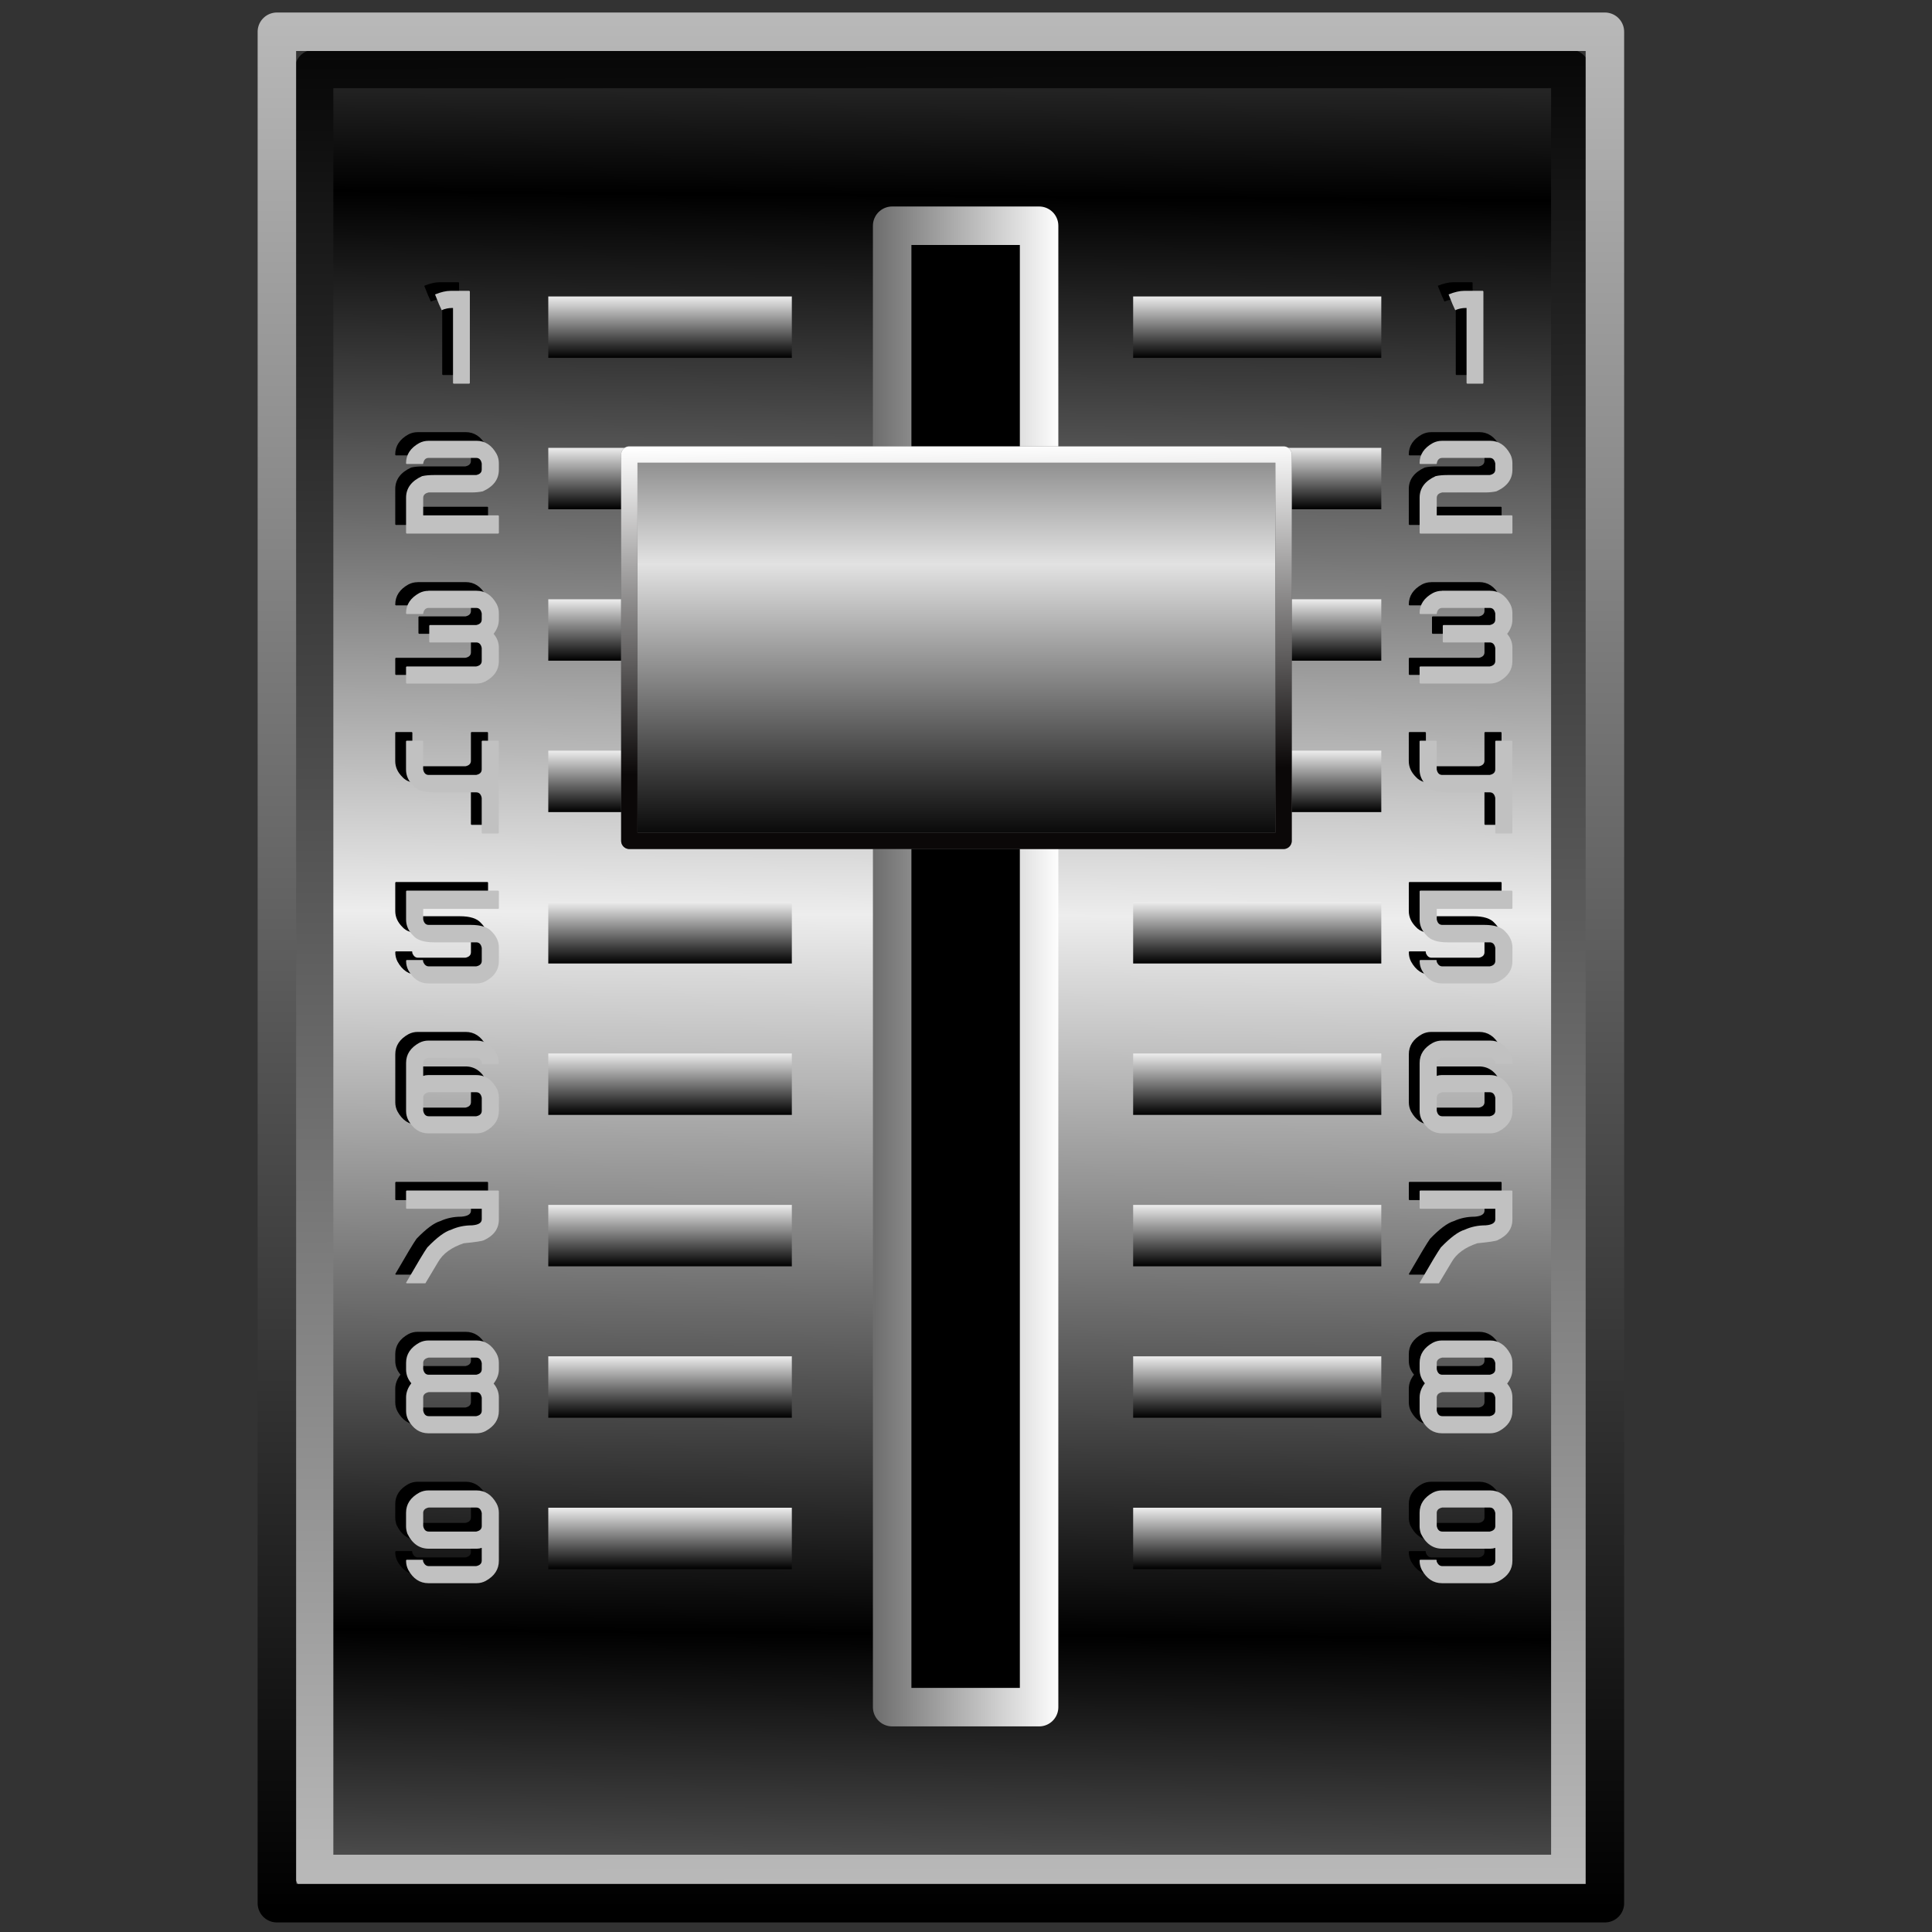 <?xml version="1.0" encoding="UTF-8" standalone="no"?>
<!-- Created with Inkscape (http://www.inkscape.org/) -->

<svg
   xmlns:dc="http://purl.org/dc/elements/1.1/"
   xmlns:cc="http://creativecommons.org/ns#"
   xmlns:rdf="http://www.w3.org/1999/02/22-rdf-syntax-ns#"
   xmlns:svg="http://www.w3.org/2000/svg"
   xmlns="http://www.w3.org/2000/svg"
   xmlns:xlink="http://www.w3.org/1999/xlink"
   xmlns:sodipodi="http://sodipodi.sourceforge.net/DTD/sodipodi-0.dtd"
   xmlns:inkscape="http://www.inkscape.org/namespaces/inkscape"
   width="255"
   height="255"
   viewBox="0 0 67.469 67.469"
   version="1.1"
   id="svg8"
   inkscape:version="0.92.5 (2060ec1f9f, 2020-04-08)"
   sodipodi:docname="aumix.svg">
  <rect x="0" y="0" width="67.469" height="67.469" fill="#333333" stroke="none"/>
  <defs
     id="defs2">
    <linearGradient
       inkscape:collect="always"
       id="linearGradient907">
      <stop
         style="stop-color:#0b0808;stop-opacity:1"
         offset="0"
         id="stop903" />
      <stop
         style="stop-color:#ffffff;stop-opacity:1"
         offset="1"
         id="stop905" />
    </linearGradient>
    <linearGradient
       id="linearGradient2893"
       inkscape:collect="always">
      <stop
         id="stop2895"
         offset="0"
         style="stop-color:#b9b9b9;stop-opacity:1" />
      <stop
         id="stop2897"
         offset="1"
         style="stop-color:#000000;stop-opacity:1" />
    </linearGradient>
    <linearGradient
       id="linearGradient2788">
      <stop
         id="stop2790"
         offset="0"
         style="stop-color:#000000;stop-opacity:1;" />
      <stop
         id="stop2792"
         offset="1"
         style="stop-color:#ededed;stop-opacity:1;" />
    </linearGradient>
    <linearGradient
       id="linearGradient2770">
      <stop
         id="stop2772"
         offset="0"
         style="stop-color:#6e6e6e;stop-opacity:1;" />
      <stop
         id="stop2774"
         offset="1"
         style="stop-color:white;stop-opacity:1" />
    </linearGradient>
    <linearGradient
       id="linearGradient2760">
      <stop
         id="stop2762"
         offset="0"
         style="stop-color:#000000;stop-opacity:1;" />
      <stop
         id="stop2764"
         offset="1"
         style="stop-color:#e2e2e2;stop-opacity:1;" />
    </linearGradient>
    <linearGradient
       gradientTransform="matrix(0.57,0,0,0.571,-8.079,228.917)"
       spreadMethod="reflect"
       gradientUnits="userSpaceOnUse"
       y2="35.582"
       x2="74.507"
       y1="52.768"
       x1="74.507"
       id="linearGradient2766"
       xlink:href="#linearGradient2760"
       inkscape:collect="always" />
    <linearGradient
       gradientTransform="matrix(0.448,0,0,0.449,-55.33,234.737)"
       gradientUnits="userSpaceOnUse"
       y2="63.642"
       x2="206.157"
       y1="63.642"
       x1="191.694"
       id="linearGradient2776"
       xlink:href="#linearGradient2770"
       inkscape:collect="always" />
    <linearGradient
       gradientTransform="translate(-1.433)"
       gradientUnits="userSpaceOnUse"
       y2="11.463"
       x2="173.373"
       y1="16.239"
       x1="173.373"
       id="linearGradient2794"
       xlink:href="#linearGradient2788"
       inkscape:collect="always" />
    <linearGradient
       gradientTransform="translate(-1.433,11.776)"
       y2="11.463"
       x2="173.373"
       y1="16.239"
       x1="173.373"
       gradientUnits="userSpaceOnUse"
       id="linearGradient2798"
       xlink:href="#linearGradient2788"
       inkscape:collect="always" />
    <linearGradient
       y2="11.463"
       x2="173.373"
       y1="16.239"
       x1="173.373"
       gradientTransform="translate(-1.433,23.552)"
       gradientUnits="userSpaceOnUse"
       id="linearGradient2802"
       xlink:href="#linearGradient2788"
       inkscape:collect="always" />
    <linearGradient
       y2="11.463"
       x2="173.373"
       y1="16.239"
       x1="173.373"
       gradientTransform="translate(-1.433,35.328)"
       gradientUnits="userSpaceOnUse"
       id="linearGradient2806"
       xlink:href="#linearGradient2788"
       inkscape:collect="always" />
    <linearGradient
       y2="11.463"
       x2="173.373"
       y1="16.239"
       x1="173.373"
       gradientTransform="translate(-1.433,47.104)"
       gradientUnits="userSpaceOnUse"
       id="linearGradient2810"
       xlink:href="#linearGradient2788"
       inkscape:collect="always" />
    <linearGradient
       y2="11.463"
       x2="173.373"
       y1="16.239"
       x1="173.373"
       gradientTransform="translate(-1.433,58.881)"
       gradientUnits="userSpaceOnUse"
       id="linearGradient2814"
       xlink:href="#linearGradient2788"
       inkscape:collect="always" />
    <linearGradient
       y2="11.463"
       x2="173.373"
       y1="16.239"
       x1="173.373"
       gradientTransform="translate(-1.433,70.657)"
       gradientUnits="userSpaceOnUse"
       id="linearGradient2818"
       xlink:href="#linearGradient2788"
       inkscape:collect="always" />
    <linearGradient
       y2="11.463"
       x2="173.373"
       y1="16.239"
       x1="173.373"
       gradientTransform="translate(-1.433,82.433)"
       gradientUnits="userSpaceOnUse"
       id="linearGradient2822"
       xlink:href="#linearGradient2788"
       inkscape:collect="always" />
    <linearGradient
       y2="11.463"
       x2="173.373"
       y1="16.239"
       x1="173.373"
       gradientTransform="translate(-1.433,94.209)"
       gradientUnits="userSpaceOnUse"
       id="linearGradient2826"
       xlink:href="#linearGradient2788"
       inkscape:collect="always" />
    <linearGradient
       gradientTransform="matrix(0.448,0,0,0.449,-54.907,235.161)"
       gradientUnits="userSpaceOnUse"
       y2="58.552"
       x2="186.017"
       y1="114.484"
       x1="185.583"
       id="linearGradient2885"
       xlink:href="#linearGradient2788"
       inkscape:collect="always"
       spreadMethod="reflect" />
    <linearGradient
       gradientTransform="matrix(0.448,0,0,0.449,-54.907,235.161)"
       gradientUnits="userSpaceOnUse"
       y2="-14.113"
       x2="205.134"
       y1="134.021"
       x1="205.405"
       id="linearGradient2899"
       xlink:href="#linearGradient2893"
       inkscape:collect="always" />
    <linearGradient
       inkscape:collect="always"
       xlink:href="#linearGradient2788"
       id="linearGradient1031"
       gradientUnits="userSpaceOnUse"
       gradientTransform="translate(-1.433)"
       x1="173.373"
       y1="16.239"
       x2="173.373"
       y2="11.463" />
    <linearGradient
       inkscape:collect="always"
       xlink:href="#linearGradient2788"
       id="linearGradient1033"
       gradientUnits="userSpaceOnUse"
       gradientTransform="translate(-1.433,11.776)"
       x1="173.373"
       y1="16.239"
       x2="173.373"
       y2="11.463" />
    <linearGradient
       inkscape:collect="always"
       xlink:href="#linearGradient2788"
       id="linearGradient1035"
       gradientUnits="userSpaceOnUse"
       gradientTransform="translate(-1.433,23.552)"
       x1="173.373"
       y1="16.239"
       x2="173.373"
       y2="11.463" />
    <linearGradient
       inkscape:collect="always"
       xlink:href="#linearGradient2788"
       id="linearGradient1037"
       gradientUnits="userSpaceOnUse"
       gradientTransform="translate(-1.433,35.328)"
       x1="173.373"
       y1="16.239"
       x2="173.373"
       y2="11.463" />
    <linearGradient
       inkscape:collect="always"
       xlink:href="#linearGradient2788"
       id="linearGradient1039"
       gradientUnits="userSpaceOnUse"
       gradientTransform="translate(-1.433,47.104)"
       x1="173.373"
       y1="16.239"
       x2="173.373"
       y2="11.463" />
    <linearGradient
       inkscape:collect="always"
       xlink:href="#linearGradient2788"
       id="linearGradient1041"
       gradientUnits="userSpaceOnUse"
       gradientTransform="translate(-1.433,58.881)"
       x1="173.373"
       y1="16.239"
       x2="173.373"
       y2="11.463" />
    <linearGradient
       inkscape:collect="always"
       xlink:href="#linearGradient2788"
       id="linearGradient1043"
       gradientUnits="userSpaceOnUse"
       gradientTransform="translate(-1.433,70.657)"
       x1="173.373"
       y1="16.239"
       x2="173.373"
       y2="11.463" />
    <linearGradient
       inkscape:collect="always"
       xlink:href="#linearGradient2788"
       id="linearGradient1045"
       gradientUnits="userSpaceOnUse"
       gradientTransform="translate(-1.433,82.433)"
       x1="173.373"
       y1="16.239"
       x2="173.373"
       y2="11.463" />
    <linearGradient
       inkscape:collect="always"
       xlink:href="#linearGradient2788"
       id="linearGradient1047"
       gradientUnits="userSpaceOnUse"
       gradientTransform="translate(-1.433,94.209)"
       x1="173.373"
       y1="16.239"
       x2="173.373"
       y2="11.463" />
    <linearGradient
       inkscape:collect="always"
       xlink:href="#linearGradient907"
       id="linearGradient909"
       x1="34.446"
       y1="255.43"
       x2="34.318"
       y2="244.034"
       gradientUnits="userSpaceOnUse"
       gradientTransform="translate(0,1.021)" />
    <linearGradient
       inkscape:collect="always"
       xlink:href="#linearGradient2893"
       id="linearGradient936"
       gradientUnits="userSpaceOnUse"
       gradientTransform="matrix(0.448,0,0,0.449,-54.907,235.161)"
       x1="197.876"
       y1="-11.696"
       x2="197.876"
       y2="135.951" />
  </defs>
  <sodipodi:namedview
     id="base"
     pagecolor="#ff0000"
     bordercolor="#666666"
     borderopacity="1.0"
     inkscape:pageopacity="0"
     inkscape:pageshadow="2"
     inkscape:zoom="2.85"
     inkscape:cx="127.5"
     inkscape:cy="127.5"
     inkscape:document-units="mm"
     inkscape:current-layer="layer1"
     showgrid="false"
     units="px"
     inkscape:snap-to-guides="false"
     inkscape:snap-grids="false"
     inkscape:snap-others="false"
     inkscape:object-nodes="false"
     inkscape:snap-nodes="false"
     inkscape:snap-global="false"
     inkscape:window-width="1920"
     inkscape:window-height="1056"
     inkscape:window-x="0"
     inkscape:window-y="0"
     inkscape:window-maximized="1" />
  <g
     inkscape:label="Layer 1"
     inkscape:groupmode="layer"
     id="layer1"
     transform="translate(0,-229.531)">
    <rect
       style="fill:url(#linearGradient2885);fill-opacity:1.0;stroke:none;stroke-width:1.344;stroke-linecap:round;stroke-linejoin:round;stroke-miterlimit:4;stroke-dasharray:none;stroke-opacity:1"
       id="rect2877"
       width="43.87"
       height="63.034"
       x="10.969"
       y="231.94" />
    <g
       id="g2839"
       transform="matrix(0.324,0,0,0.449,-11.804,234.737)">
      <rect
         style="fill:url(#linearGradient1031);fill-opacity:1;stroke:none"
         id="rect2841"
         width="26.746"
         height="4.776"
         x="158.567"
         y="11.463" />
      <rect
         y="23.239"
         x="158.567"
         height="4.776"
         width="26.746"
         id="rect2843"
         style="fill:url(#linearGradient1033);fill-opacity:1;stroke:none" />
      <rect
         style="fill:url(#linearGradient1035);fill-opacity:1;stroke:none"
         id="rect2845"
         width="26.746"
         height="4.776"
         x="158.567"
         y="35.015" />
      <rect
         y="46.791"
         x="158.567"
         height="4.776"
         width="26.746"
         id="rect2847"
         style="fill:url(#linearGradient1037);fill-opacity:1;stroke:none" />
      <rect
         style="fill:url(#linearGradient1039);fill-opacity:1;stroke:none"
         id="rect2849"
         width="26.746"
         height="4.776"
         x="158.567"
         y="58.567" />
      <rect
         y="70.343"
         x="158.567"
         height="4.776"
         width="26.746"
         id="rect2851"
         style="fill:url(#linearGradient1041);fill-opacity:1;stroke:none" />
      <rect
         style="fill:url(#linearGradient1043);fill-opacity:1;stroke:none"
         id="rect2853"
         width="26.746"
         height="4.776"
         x="158.567"
         y="82.119" />
      <rect
         y="93.896"
         x="158.567"
         height="4.776"
         width="26.746"
         id="rect2855"
         style="fill:url(#linearGradient1045);fill-opacity:1;stroke:none" />
      <rect
         style="fill:url(#linearGradient1047);fill-opacity:1;stroke:none"
         id="rect2857"
         width="26.746"
         height="4.776"
         x="158.567"
         y="105.672" />
    </g>
    <g
       id="g2828"
       transform="matrix(0.318,0,0,0.449,-31.277,234.737)">
      <rect
         y="11.463"
         x="158.567"
         height="4.776"
         width="26.746"
         id="rect2786"
         style="fill:url(#linearGradient2794);fill-opacity:1;stroke:none" />
      <rect
         style="fill:url(#linearGradient2798);fill-opacity:1;stroke:none"
         id="rect2796"
         width="26.746"
         height="4.776"
         x="158.567"
         y="23.239" />
      <rect
         y="35.015"
         x="158.567"
         height="4.776"
         width="26.746"
         id="rect2800"
         style="fill:url(#linearGradient2802);fill-opacity:1;stroke:none" />
      <rect
         style="fill:url(#linearGradient2806);fill-opacity:1;stroke:none"
         id="rect2804"
         width="26.746"
         height="4.776"
         x="158.567"
         y="46.791" />
      <rect
         y="58.567"
         x="158.567"
         height="4.776"
         width="26.746"
         id="rect2808"
         style="fill:url(#linearGradient2810);fill-opacity:1;stroke:none" />
      <rect
         style="fill:url(#linearGradient2814);fill-opacity:1;stroke:none"
         id="rect2812"
         width="26.746"
         height="4.776"
         x="158.567"
         y="70.343" />
      <rect
         y="82.119"
         x="158.567"
         height="4.776"
         width="26.746"
         id="rect2816"
         style="fill:url(#linearGradient2818);fill-opacity:1;stroke:none" />
      <rect
         style="fill:url(#linearGradient2822);fill-opacity:1;stroke:none"
         id="rect2820"
         width="26.746"
         height="4.776"
         x="158.567"
         y="93.896" />
      <rect
         y="105.672"
         x="158.567"
         height="4.776"
         width="26.746"
         id="rect2824"
         style="fill:url(#linearGradient2826);fill-opacity:1;stroke:none" />
    </g>
    <rect
       style="fill:#000000;fill-opacity:1;stroke:url(#linearGradient2776);stroke-width:1.344;stroke-linecap:round;stroke-linejoin:round;stroke-miterlimit:4;stroke-dasharray:none;stroke-opacity:1"
       id="rect2768"
       width="5.131"
       height="51.734"
       x="31.156"
       y="237.414" />
    <rect
       style="fill:url(#linearGradient2766);fill-opacity:1;stroke:#656565;stroke-width:0.57;stroke-linecap:round;stroke-linejoin:round;stroke-miterlimit:4;stroke-dasharray:none;stroke-opacity:1"
       id="rect1873"
       width="22.848"
       height="13.49"
       x="21.977"
       y="245.405" />
    <rect
       y="231.94"
       x="10.969"
       height="63.034"
       width="43.87"
       id="rect873"
       style="fill:none;fill-opacity:1;stroke:url(#linearGradient2899);stroke-width:1.344;stroke-linecap:round;stroke-linejoin:round;stroke-miterlimit:4;stroke-dasharray:none;stroke-opacity:1" />
    <rect
       y="245.405"
       x="21.977"
       height="13.49"
       width="22.848"
       id="rect901"
       style="fill:none;fill-opacity:1;stroke:url(#linearGradient909);stroke-width:0.57;stroke-linecap:round;stroke-linejoin:round;stroke-miterlimit:4;stroke-dasharray:none;stroke-opacity:1" />
    <g
       id="g1035"
       transform="translate(0,1.021)">
      <g
         transform="translate(39.373,-7.773)"
         id="g974">
        <path
           inkscape:connector-curvature="0"
           id="path915"
           style="font-style:normal;font-variant:normal;font-weight:bold;font-stretch:normal;font-size:4.939px;line-height:1.25;font-family:CorelDraw;-inkscape-font-specification:'CorelDraw Bold';letter-spacing:0px;word-spacing:0px;fill:#000000;fill-opacity:1;stroke:none;stroke-width:0.265"
           d="m -24.017,246.138 h 0.656 l 0.019,0.019 v 3.203 l -0.019,0.019 h -0.55 l -0.019,-0.019 v -2.624 h -0.029 q -0.188,0 -0.367,0.077 -0.077,-0.152 -0.232,-0.55 0.311,-0.125 0.54,-0.125 z" />
        <path
           d="m -23.64,246.44 h 0.656 l 0.019,0.019 v 3.203 l -0.019,0.019 h -0.55 l -0.019,-0.019 v -2.624 h -0.029 q -0.188,0 -0.367,0.077 -0.077,-0.152 -0.232,-0.55 0.311,-0.125 0.54,-0.125 z"
           style="font-style:normal;font-variant:normal;font-weight:bold;font-stretch:normal;font-size:4.939px;line-height:1.25;font-family:CorelDraw;-inkscape-font-specification:'CorelDraw Bold';letter-spacing:0px;word-spacing:0px;fill:#c1c1c1;fill-opacity:1;stroke:none;stroke-width:0.265"
           id="path934"
           inkscape:connector-curvature="0" />
      </g>
      <g
         transform="translate(36.904,-2.537)"
         id="g978">
        <path
           inkscape:connector-curvature="0"
           id="path917"
           style="font-style:normal;font-variant:normal;font-weight:bold;font-stretch:normal;font-size:4.939px;line-height:1.25;font-family:CorelDraw;-inkscape-font-specification:'CorelDraw Bold';letter-spacing:0px;word-spacing:0px;fill:#000000;fill-opacity:1;stroke:none;stroke-width:0.265"
           d="m -22.32,246.138 h 1.678 q 0.449,0 0.704,0.463 0.077,0.147 0.077,0.318 v 0.232 q 0,0.499 -0.559,0.752 -0.176,0.039 -0.395,0.039 h -1.495 q -0.193,0.039 -0.193,0.193 v 0.608 h 2.624 l 0.019,0.019 v 0.598 l -0.019,0.019 h -3.203 l -0.019,-0.019 v -1.235 q 0,-0.497 0.559,-0.752 0.169,-0.039 0.424,-0.039 h 1.466 q 0.193,-0.039 0.193,-0.193 v -0.212 q -0.039,-0.193 -0.193,-0.193 h -1.659 q -0.162,0 -0.193,0.203 l -0.01,0.01 h -0.569 l -0.019,-0.019 v -0.01 q 0,-0.449 0.463,-0.704 0.15,-0.077 0.318,-0.077 z" />
        <path
           d="m -21.942,246.44 h 1.678 q 0.449,0 0.704,0.463 0.077,0.147 0.077,0.318 v 0.232 q 0,0.499 -0.559,0.752 -0.176,0.039 -0.395,0.039 h -1.495 q -0.193,0.039 -0.193,0.193 v 0.608 h 2.624 l 0.019,0.019 v 0.598 l -0.019,0.019 h -3.203 l -0.019,-0.019 v -1.235 q 0,-0.497 0.559,-0.752 0.169,-0.039 0.424,-0.039 h 1.466 q 0.193,-0.039 0.193,-0.193 v -0.212 q -0.039,-0.193 -0.193,-0.193 h -1.659 q -0.162,0 -0.193,0.203 l -0.01,0.01 h -0.569 l -0.019,-0.019 v -0.01 q 0,-0.449 0.463,-0.704 0.15,-0.077 0.318,-0.077 z"
           style="font-style:normal;font-variant:normal;font-weight:bold;font-stretch:normal;font-size:4.939px;line-height:1.25;font-family:CorelDraw;-inkscape-font-specification:'CorelDraw Bold';letter-spacing:0px;word-spacing:0px;fill:#c1c1c1;fill-opacity:1;stroke:none;stroke-width:0.265"
           id="path936"
           inkscape:connector-curvature="0" />
      </g>
      <g
         transform="translate(33.422,2.7)"
         id="g982">
        <path
           inkscape:connector-curvature="0"
           id="path919"
           style="font-style:normal;font-variant:normal;font-weight:bold;font-stretch:normal;font-size:4.939px;line-height:1.25;font-family:CorelDraw;-inkscape-font-specification:'CorelDraw Bold';letter-spacing:0px;word-spacing:0px;fill:#000000;fill-opacity:1;stroke:none;stroke-width:0.265"
           d="m -18.837,246.138 h 1.678 q 0.449,0 0.704,0.463 0.077,0.147 0.077,0.318 v 0.232 q 0,0.256 -0.183,0.492 0.183,0.215 0.183,0.482 v 0.473 q 0,0.449 -0.463,0.704 -0.147,0.077 -0.318,0.077 h -2.441 l -0.019,-0.019 v -0.559 l 0.019,-0.019 h 2.431 q 0.193,-0.039 0.193,-0.193 v -0.453 q -0.039,-0.193 -0.193,-0.193 h -1.621 l -0.019,-0.019 v -0.569 l 0.019,-0.019 h 1.621 q 0.193,-0.039 0.193,-0.193 v -0.212 q -0.039,-0.193 -0.193,-0.193 h -1.659 q -0.162,0 -0.193,0.203 l -0.01,0.01 h -0.569 l -0.019,-0.019 v -0.01 q 0,-0.449 0.463,-0.704 0.15,-0.077 0.318,-0.077 z" />
        <path
           d="m -18.46,246.44 h 1.678 q 0.449,0 0.704,0.463 0.077,0.147 0.077,0.318 v 0.232 q 0,0.256 -0.183,0.492 0.183,0.215 0.183,0.482 v 0.473 q 0,0.449 -0.463,0.704 -0.147,0.077 -0.318,0.077 h -2.441 l -0.019,-0.019 v -0.559 l 0.019,-0.019 h 2.431 q 0.193,-0.039 0.193,-0.193 v -0.453 q -0.039,-0.193 -0.193,-0.193 h -1.621 l -0.019,-0.019 v -0.569 l 0.019,-0.019 h 1.621 q 0.193,-0.039 0.193,-0.193 v -0.212 q -0.039,-0.193 -0.193,-0.193 h -1.659 q -0.162,0 -0.193,0.203 l -0.01,0.01 h -0.569 l -0.019,-0.019 v -0.01 q 0,-0.449 0.463,-0.704 0.15,-0.077 0.318,-0.077 z"
           style="font-style:normal;font-variant:normal;font-weight:bold;font-stretch:normal;font-size:4.939px;line-height:1.25;font-family:CorelDraw;-inkscape-font-specification:'CorelDraw Bold';letter-spacing:0px;word-spacing:0px;fill:#c1c1c1;fill-opacity:1;stroke:none;stroke-width:0.265"
           id="path938"
           inkscape:connector-curvature="0" />
      </g>
      <g
         transform="translate(29.939,7.936)"
         id="g986">
        <path
           inkscape:connector-curvature="0"
           id="path921"
           style="font-style:normal;font-variant:normal;font-weight:bold;font-stretch:normal;font-size:4.939px;line-height:1.25;font-family:CorelDraw;-inkscape-font-specification:'CorelDraw Bold';letter-spacing:0px;word-spacing:0px;fill:#000000;fill-opacity:1;stroke:none;stroke-width:0.265"
           d="m -16.117,246.138 h 0.559 l 0.019,0.019 v 0.984 q 0.039,0.193 0.193,0.193 h 1.659 q 0.193,-0.039 0.193,-0.193 v -0.984 l 0.019,-0.019 h 0.559 l 0.019,0.019 v 3.203 l -0.019,0.019 h -0.559 l -0.019,-0.019 v -1.225 q -0.039,-0.193 -0.193,-0.193 h -1.476 q -0.521,0 -0.723,-0.232 -0.251,-0.248 -0.251,-0.559 v -0.994 z" />
        <path
           d="m -15.74,246.44 h 0.559 l 0.019,0.019 v 0.984 q 0.039,0.193 0.193,0.193 h 1.659 q 0.193,-0.039 0.193,-0.193 v -0.984 l 0.019,-0.019 h 0.559 l 0.019,0.019 v 3.203 l -0.019,0.019 h -0.559 l -0.019,-0.019 v -1.225 q -0.039,-0.193 -0.193,-0.193 h -1.476 q -0.521,0 -0.723,-0.232 -0.251,-0.248 -0.251,-0.559 v -0.994 z"
           style="font-style:normal;font-variant:normal;font-weight:bold;font-stretch:normal;font-size:4.939px;line-height:1.25;font-family:CorelDraw;-inkscape-font-specification:'CorelDraw Bold';letter-spacing:0px;word-spacing:0px;fill:#c1c1c1;fill-opacity:1;stroke:none;stroke-width:0.265"
           id="path940"
           inkscape:connector-curvature="0" />
      </g>
      <g
         transform="translate(26.457,13.173)"
         id="g990">
        <path
           inkscape:connector-curvature="0"
           id="path923"
           style="font-style:normal;font-variant:normal;font-weight:bold;font-stretch:normal;font-size:4.939px;line-height:1.25;font-family:CorelDraw;-inkscape-font-specification:'CorelDraw Bold';letter-spacing:0px;word-spacing:0px;fill:#000000;fill-opacity:1;stroke:none;stroke-width:0.265"
           d="m -12.635,246.138 h 3.203 l 0.019,0.019 v 0.598 l -0.019,0.019 h -2.624 v 0.367 q 0.039,0.193 0.193,0.193 h 1.466 q 0.531,0 0.733,0.232 0.251,0.251 0.251,0.559 v 0.473 q 0,0.449 -0.463,0.704 -0.147,0.077 -0.318,0.077 h -1.678 q -0.449,0 -0.704,-0.463 -0.077,-0.15 -0.077,-0.318 v -0.019 l 0.019,-0.019 h 0.559 q 0.019,0 0.019,0.068 0.068,0.154 0.193,0.154 h 1.659 q 0.193,-0.039 0.193,-0.193 v -0.453 q -0.039,-0.193 -0.193,-0.193 h -1.476 q -0.521,0 -0.723,-0.232 -0.251,-0.248 -0.251,-0.559 v -0.994 z" />
        <path
           d="m -12.257,246.44 h 3.203 l 0.019,0.019 v 0.598 l -0.019,0.019 h -2.624 v 0.367 q 0.039,0.193 0.193,0.193 h 1.466 q 0.531,0 0.733,0.232 0.251,0.251 0.251,0.559 v 0.473 q 0,0.449 -0.463,0.704 -0.147,0.077 -0.318,0.077 h -1.678 q -0.449,0 -0.704,-0.463 -0.077,-0.15 -0.077,-0.318 v -0.019 l 0.019,-0.019 h 0.559 q 0.019,0 0.019,0.068 0.068,0.154 0.193,0.154 h 1.659 q 0.193,-0.039 0.193,-0.193 v -0.453 q -0.039,-0.193 -0.193,-0.193 h -1.476 q -0.521,0 -0.723,-0.232 -0.251,-0.248 -0.251,-0.559 v -0.994 z"
           style="font-style:normal;font-variant:normal;font-weight:bold;font-stretch:normal;font-size:4.939px;line-height:1.25;font-family:CorelDraw;-inkscape-font-specification:'CorelDraw Bold';letter-spacing:0px;word-spacing:0px;fill:#c1c1c1;fill-opacity:1;stroke:none;stroke-width:0.265"
           id="path942"
           inkscape:connector-curvature="0" />
      </g>
      <g
         transform="translate(22.975,18.409)"
         id="g994">
        <path
           inkscape:connector-curvature="0"
           id="path925"
           style="font-style:normal;font-variant:normal;font-weight:bold;font-stretch:normal;font-size:4.939px;line-height:1.25;font-family:CorelDraw;-inkscape-font-specification:'CorelDraw Bold';letter-spacing:0px;word-spacing:0px;fill:#000000;fill-opacity:1;stroke:none;stroke-width:0.265"
           d="m -8.39,246.138 h 1.678 q 0.449,0 0.704,0.463 0.077,0.147 0.077,0.318 v 0.019 l -0.019,0.019 H -6.509 q -0.019,0 -0.019,-0.068 -0.068,-0.154 -0.193,-0.154 h -1.659 q -0.193,0.039 -0.193,0.193 v 0.444 q 0.077,-0.029 0.164,-0.029 h 1.688 q 0.487,0 0.743,0.521 0.048,0.133 0.048,0.26 v 0.473 q 0,0.449 -0.463,0.704 -0.147,0.077 -0.318,0.077 H -8.39 q -0.449,0 -0.704,-0.463 -0.077,-0.15 -0.077,-0.318 v -1.678 q 0,-0.449 0.463,-0.704 0.15,-0.077 0.318,-0.077 z m -0.183,1.997 v 0.453 q 0.039,0.193 0.193,0.193 h 1.659 q 0.193,-0.039 0.193,-0.193 v -0.453 q -0.039,-0.193 -0.193,-0.193 h -1.659 q -0.193,0.039 -0.193,0.193 z" />
        <path
           d="M -8.013,246.44 H -6.335 q 0.449,0 0.704,0.463 0.077,0.147 0.077,0.318 v 0.019 l -0.019,0.019 H -6.132 q -0.019,0 -0.019,-0.068 -0.068,-0.154 -0.193,-0.154 h -1.659 q -0.193,0.039 -0.193,0.193 v 0.444 q 0.077,-0.029 0.164,-0.029 h 1.688 q 0.487,0 0.743,0.521 0.048,0.133 0.048,0.26 v 0.473 q 0,0.449 -0.463,0.704 -0.147,0.077 -0.318,0.077 H -8.013 q -0.449,0 -0.704,-0.463 -0.077,-0.15 -0.077,-0.318 v -1.678 q 0,-0.449 0.463,-0.704 0.15,-0.077 0.318,-0.077 z m -0.183,1.997 v 0.453 q 0.039,0.193 0.193,0.193 h 1.659 q 0.193,-0.039 0.193,-0.193 v -0.453 q -0.039,-0.193 -0.193,-0.193 h -1.659 q -0.193,0.039 -0.193,0.193 z"
           style="font-style:normal;font-variant:normal;font-weight:bold;font-stretch:normal;font-size:4.939px;line-height:1.25;font-family:CorelDraw;-inkscape-font-specification:'CorelDraw Bold';letter-spacing:0px;word-spacing:0px;fill:#c1c1c1;fill-opacity:1;stroke:none;stroke-width:0.265"
           id="path944"
           inkscape:connector-curvature="0" />
      </g>
      <g
         transform="translate(19.492,23.645)"
         id="g998">
        <path
           inkscape:connector-curvature="0"
           id="path927"
           style="font-style:normal;font-variant:normal;font-weight:bold;font-stretch:normal;font-size:4.939px;line-height:1.25;font-family:CorelDraw;-inkscape-font-specification:'CorelDraw Bold';letter-spacing:0px;word-spacing:0px;fill:#000000;fill-opacity:1;stroke:none;stroke-width:0.265"
           d="m -5.67,246.138 h 3.203 l 0.019,0.019 v 0.994 q 0,0.48 -0.521,0.723 -0.094,0.046 -0.704,0.106 -0.646,0.215 -0.897,0.656 l -0.444,0.743 h -0.656 l -0.019,-0.019 q 0.588,-1.018 0.743,-1.235 0.502,-0.521 0.83,-0.617 0.335,-0.154 0.733,-0.154 0.338,-0.026 0.338,-0.212 v -0.367 h -2.624 l -0.019,-0.019 v -0.598 z" />
        <path
           d="m -5.293,246.44 h 3.203 l 0.019,0.019 v 0.994 q 0,0.48 -0.521,0.723 -0.094,0.046 -0.704,0.106 -0.646,0.215 -0.897,0.656 l -0.444,0.743 h -0.656 l -0.019,-0.019 q 0.588,-1.018 0.743,-1.235 0.502,-0.521 0.83,-0.617 0.335,-0.154 0.733,-0.154 0.338,-0.026 0.338,-0.212 v -0.367 h -2.624 l -0.019,-0.019 v -0.598 z"
           style="font-style:normal;font-variant:normal;font-weight:bold;font-stretch:normal;font-size:4.939px;line-height:1.25;font-family:CorelDraw;-inkscape-font-specification:'CorelDraw Bold';letter-spacing:0px;word-spacing:0px;fill:#c1c1c1;fill-opacity:1;stroke:none;stroke-width:0.265"
           id="path946"
           inkscape:connector-curvature="0" />
      </g>
      <g
         transform="translate(16.01,28.882)"
         id="g1002">
        <path
           inkscape:connector-curvature="0"
           id="path929"
           style="font-style:normal;font-variant:normal;font-weight:bold;font-stretch:normal;font-size:4.939px;line-height:1.25;font-family:CorelDraw;-inkscape-font-specification:'CorelDraw Bold';letter-spacing:0px;word-spacing:0px;fill:#000000;fill-opacity:1;stroke:none;stroke-width:0.265"
           d="m -1.426,246.138 h 1.678 q 0.449,0 0.704,0.463 0.077,0.147 0.077,0.318 v 0.232 q 0,0.256 -0.183,0.492 0.183,0.215 0.183,0.482 v 0.473 q 0,0.449 -0.463,0.704 -0.147,0.077 -0.318,0.077 h -1.678 q -0.449,0 -0.704,-0.463 -0.077,-0.15 -0.077,-0.318 v -0.473 q 0,-0.256 0.183,-0.492 -0.183,-0.215 -0.183,-0.482 v -0.232 q 0,-0.449 0.463,-0.704 0.15,-0.077 0.318,-0.077 z m -0.183,0.791 v 0.212 q 0.039,0.193 0.193,0.193 h 1.659 q 0.193,-0.039 0.193,-0.193 v -0.212 Q 0.397,246.736 0.243,246.736 h -1.659 q -0.193,0.039 -0.193,0.193 z m 0,1.206 v 0.453 q 0.039,0.193 0.193,0.193 h 1.659 q 0.193,-0.039 0.193,-0.193 v -0.453 Q 0.397,247.942 0.243,247.942 h -1.659 q -0.193,0.039 -0.193,0.193 z" />
        <path
           d="m -1.048,246.44 h 1.678 q 0.449,0 0.704,0.463 0.077,0.147 0.077,0.318 v 0.232 q 0,0.256 -0.183,0.492 0.183,0.215 0.183,0.482 v 0.473 q 0,0.449 -0.463,0.704 -0.147,0.077 -0.318,0.077 h -1.678 q -0.449,0 -0.704,-0.463 -0.077,-0.15 -0.077,-0.318 v -0.473 q 0,-0.256 0.183,-0.492 -0.183,-0.215 -0.183,-0.482 v -0.232 q 0,-0.449 0.463,-0.704 0.15,-0.077 0.318,-0.077 z m -0.183,0.791 v 0.212 q 0.039,0.193 0.193,0.193 h 1.659 q 0.193,-0.039 0.193,-0.193 v -0.212 Q 0.775,247.038 0.62,247.038 h -1.659 q -0.193,0.039 -0.193,0.193 z m 0,1.206 v 0.453 q 0.039,0.193 0.193,0.193 h 1.659 q 0.193,-0.039 0.193,-0.193 v -0.453 Q 0.775,248.244 0.62,248.244 h -1.659 q -0.193,0.039 -0.193,0.193 z"
           style="font-style:normal;font-variant:normal;font-weight:bold;font-stretch:normal;font-size:4.939px;line-height:1.25;font-family:CorelDraw;-inkscape-font-specification:'CorelDraw Bold';letter-spacing:0px;word-spacing:0px;fill:#c1c1c1;fill-opacity:1;stroke:none;stroke-width:0.265"
           id="path948"
           inkscape:connector-curvature="0" />
      </g>
      <g
         transform="translate(12.528,34.118)"
         id="g1006">
        <path
           inkscape:connector-curvature="0"
           id="path931"
           style="font-style:normal;font-variant:normal;font-weight:bold;font-stretch:normal;font-size:4.939px;line-height:1.25;font-family:CorelDraw;-inkscape-font-specification:'CorelDraw Bold';letter-spacing:0px;word-spacing:0px;fill:#000000;fill-opacity:1;stroke:none;stroke-width:0.265"
           d="M 2.056,246.138 H 3.735 q 0.449,0 0.704,0.463 0.077,0.147 0.077,0.318 v 1.678 q 0,0.449 -0.463,0.704 -0.147,0.077 -0.318,0.077 H 2.056 q -0.449,0 -0.704,-0.463 -0.077,-0.15 -0.077,-0.318 v -0.019 l 0.019,-0.019 h 0.559 q 0.019,0 0.019,0.068 0.068,0.154 0.193,0.154 h 1.659 q 0.193,-0.039 0.193,-0.193 v -0.444 q -0.077,0.029 -0.164,0.029 H 2.066 q -0.487,0 -0.743,-0.521 -0.048,-0.133 -0.048,-0.26 v -0.473 q 0,-0.449 0.463,-0.704 0.15,-0.077 0.318,-0.077 z m -0.183,0.791 v 0.453 q 0.039,0.193 0.193,0.193 h 1.659 q 0.193,-0.039 0.193,-0.193 v -0.453 Q 3.88,246.736 3.725,246.736 H 2.066 q -0.193,0.039 -0.193,0.193 z" />
        <path
           d="M 2.434,246.44 H 4.112 q 0.449,0 0.704,0.463 0.077,0.147 0.077,0.318 v 1.678 q 0,0.449 -0.463,0.704 -0.147,0.077 -0.318,0.077 H 2.434 q -0.449,0 -0.704,-0.463 -0.077,-0.15 -0.077,-0.318 v -0.019 l 0.019,-0.019 h 0.559 q 0.019,0 0.019,0.068 0.068,0.154 0.193,0.154 h 1.659 q 0.193,-0.039 0.193,-0.193 v -0.444 q -0.077,0.029 -0.164,0.029 H 2.443 q -0.487,0 -0.743,-0.521 -0.048,-0.133 -0.048,-0.26 v -0.473 q 0,-0.449 0.463,-0.704 0.15,-0.077 0.318,-0.077 z m -0.183,0.791 v 0.453 q 0.039,0.193 0.193,0.193 h 1.659 q 0.193,-0.039 0.193,-0.193 v -0.453 Q 4.257,247.038 4.103,247.038 H 2.443 q -0.193,0.039 -0.193,0.193 z"
           style="font-style:normal;font-variant:normal;font-weight:bold;font-stretch:normal;font-size:4.939px;line-height:1.25;font-family:CorelDraw;-inkscape-font-specification:'CorelDraw Bold';letter-spacing:0px;word-spacing:0px;fill:#c1c1c1;fill-opacity:1;stroke:none;stroke-width:0.265"
           id="path950"
           inkscape:connector-curvature="0" />
      </g>
    </g>
    <g
       id="g1091"
       transform="translate(35.395,1.021)">
      <g
         id="g1041"
         transform="translate(39.373,-7.773)">
        <path
           d="m -24.017,246.138 h 0.656 l 0.019,0.019 v 3.203 l -0.019,0.019 h -0.55 l -0.019,-0.019 v -2.624 h -0.029 q -0.188,0 -0.367,0.077 -0.077,-0.152 -0.232,-0.55 0.311,-0.125 0.54,-0.125 z"
           style="font-style:normal;font-variant:normal;font-weight:bold;font-stretch:normal;font-size:4.939px;line-height:1.25;font-family:CorelDraw;-inkscape-font-specification:'CorelDraw Bold';letter-spacing:0px;word-spacing:0px;fill:#000000;fill-opacity:1;stroke:none;stroke-width:0.265"
           id="path1037"
           inkscape:connector-curvature="0" />
        <path
           inkscape:connector-curvature="0"
           id="path1039"
           style="font-style:normal;font-variant:normal;font-weight:bold;font-stretch:normal;font-size:4.939px;line-height:1.25;font-family:CorelDraw;-inkscape-font-specification:'CorelDraw Bold';letter-spacing:0px;word-spacing:0px;fill:#c1c1c1;fill-opacity:1;stroke:none;stroke-width:0.265"
           d="m -23.64,246.44 h 0.656 l 0.019,0.019 v 3.203 l -0.019,0.019 h -0.55 l -0.019,-0.019 v -2.624 h -0.029 q -0.188,0 -0.367,0.077 -0.077,-0.152 -0.232,-0.55 0.311,-0.125 0.54,-0.125 z" />
      </g>
      <g
         id="g1047"
         transform="translate(36.904,-2.537)">
        <path
           d="m -22.32,246.138 h 1.678 q 0.449,0 0.704,0.463 0.077,0.147 0.077,0.318 v 0.232 q 0,0.499 -0.559,0.752 -0.176,0.039 -0.395,0.039 h -1.495 q -0.193,0.039 -0.193,0.193 v 0.608 h 2.624 l 0.019,0.019 v 0.598 l -0.019,0.019 h -3.203 l -0.019,-0.019 v -1.235 q 0,-0.497 0.559,-0.752 0.169,-0.039 0.424,-0.039 h 1.466 q 0.193,-0.039 0.193,-0.193 v -0.212 q -0.039,-0.193 -0.193,-0.193 h -1.659 q -0.162,0 -0.193,0.203 l -0.01,0.01 h -0.569 l -0.019,-0.019 v -0.01 q 0,-0.449 0.463,-0.704 0.15,-0.077 0.318,-0.077 z"
           style="font-style:normal;font-variant:normal;font-weight:bold;font-stretch:normal;font-size:4.939px;line-height:1.25;font-family:CorelDraw;-inkscape-font-specification:'CorelDraw Bold';letter-spacing:0px;word-spacing:0px;fill:#000000;fill-opacity:1;stroke:none;stroke-width:0.265"
           id="path1043"
           inkscape:connector-curvature="0" />
        <path
           inkscape:connector-curvature="0"
           id="path1045"
           style="font-style:normal;font-variant:normal;font-weight:bold;font-stretch:normal;font-size:4.939px;line-height:1.25;font-family:CorelDraw;-inkscape-font-specification:'CorelDraw Bold';letter-spacing:0px;word-spacing:0px;fill:#c1c1c1;fill-opacity:1;stroke:none;stroke-width:0.265"
           d="m -21.942,246.44 h 1.678 q 0.449,0 0.704,0.463 0.077,0.147 0.077,0.318 v 0.232 q 0,0.499 -0.559,0.752 -0.176,0.039 -0.395,0.039 h -1.495 q -0.193,0.039 -0.193,0.193 v 0.608 h 2.624 l 0.019,0.019 v 0.598 l -0.019,0.019 h -3.203 l -0.019,-0.019 v -1.235 q 0,-0.497 0.559,-0.752 0.169,-0.039 0.424,-0.039 h 1.466 q 0.193,-0.039 0.193,-0.193 v -0.212 q -0.039,-0.193 -0.193,-0.193 h -1.659 q -0.162,0 -0.193,0.203 l -0.01,0.01 h -0.569 l -0.019,-0.019 v -0.01 q 0,-0.449 0.463,-0.704 0.15,-0.077 0.318,-0.077 z" />
      </g>
      <g
         id="g1053"
         transform="translate(33.422,2.7)">
        <path
           d="m -18.837,246.138 h 1.678 q 0.449,0 0.704,0.463 0.077,0.147 0.077,0.318 v 0.232 q 0,0.256 -0.183,0.492 0.183,0.215 0.183,0.482 v 0.473 q 0,0.449 -0.463,0.704 -0.147,0.077 -0.318,0.077 h -2.441 l -0.019,-0.019 v -0.559 l 0.019,-0.019 h 2.431 q 0.193,-0.039 0.193,-0.193 v -0.453 q -0.039,-0.193 -0.193,-0.193 h -1.621 l -0.019,-0.019 v -0.569 l 0.019,-0.019 h 1.621 q 0.193,-0.039 0.193,-0.193 v -0.212 q -0.039,-0.193 -0.193,-0.193 h -1.659 q -0.162,0 -0.193,0.203 l -0.01,0.01 h -0.569 l -0.019,-0.019 v -0.01 q 0,-0.449 0.463,-0.704 0.15,-0.077 0.318,-0.077 z"
           style="font-style:normal;font-variant:normal;font-weight:bold;font-stretch:normal;font-size:4.939px;line-height:1.25;font-family:CorelDraw;-inkscape-font-specification:'CorelDraw Bold';letter-spacing:0px;word-spacing:0px;fill:#000000;fill-opacity:1;stroke:none;stroke-width:0.265"
           id="path1049"
           inkscape:connector-curvature="0" />
        <path
           inkscape:connector-curvature="0"
           id="path1051"
           style="font-style:normal;font-variant:normal;font-weight:bold;font-stretch:normal;font-size:4.939px;line-height:1.25;font-family:CorelDraw;-inkscape-font-specification:'CorelDraw Bold';letter-spacing:0px;word-spacing:0px;fill:#c1c1c1;fill-opacity:1;stroke:none;stroke-width:0.265"
           d="m -18.46,246.44 h 1.678 q 0.449,0 0.704,0.463 0.077,0.147 0.077,0.318 v 0.232 q 0,0.256 -0.183,0.492 0.183,0.215 0.183,0.482 v 0.473 q 0,0.449 -0.463,0.704 -0.147,0.077 -0.318,0.077 h -2.441 l -0.019,-0.019 v -0.559 l 0.019,-0.019 h 2.431 q 0.193,-0.039 0.193,-0.193 v -0.453 q -0.039,-0.193 -0.193,-0.193 h -1.621 l -0.019,-0.019 v -0.569 l 0.019,-0.019 h 1.621 q 0.193,-0.039 0.193,-0.193 v -0.212 q -0.039,-0.193 -0.193,-0.193 h -1.659 q -0.162,0 -0.193,0.203 l -0.01,0.01 h -0.569 l -0.019,-0.019 v -0.01 q 0,-0.449 0.463,-0.704 0.15,-0.077 0.318,-0.077 z" />
      </g>
      <g
         id="g1059"
         transform="translate(29.939,7.936)">
        <path
           d="m -16.117,246.138 h 0.559 l 0.019,0.019 v 0.984 q 0.039,0.193 0.193,0.193 h 1.659 q 0.193,-0.039 0.193,-0.193 v -0.984 l 0.019,-0.019 h 0.559 l 0.019,0.019 v 3.203 l -0.019,0.019 h -0.559 l -0.019,-0.019 v -1.225 q -0.039,-0.193 -0.193,-0.193 h -1.476 q -0.521,0 -0.723,-0.232 -0.251,-0.248 -0.251,-0.559 v -0.994 z"
           style="font-style:normal;font-variant:normal;font-weight:bold;font-stretch:normal;font-size:4.939px;line-height:1.25;font-family:CorelDraw;-inkscape-font-specification:'CorelDraw Bold';letter-spacing:0px;word-spacing:0px;fill:#000000;fill-opacity:1;stroke:none;stroke-width:0.265"
           id="path1055"
           inkscape:connector-curvature="0" />
        <path
           inkscape:connector-curvature="0"
           id="path1057"
           style="font-style:normal;font-variant:normal;font-weight:bold;font-stretch:normal;font-size:4.939px;line-height:1.25;font-family:CorelDraw;-inkscape-font-specification:'CorelDraw Bold';letter-spacing:0px;word-spacing:0px;fill:#c1c1c1;fill-opacity:1;stroke:none;stroke-width:0.265"
           d="m -15.74,246.44 h 0.559 l 0.019,0.019 v 0.984 q 0.039,0.193 0.193,0.193 h 1.659 q 0.193,-0.039 0.193,-0.193 v -0.984 l 0.019,-0.019 h 0.559 l 0.019,0.019 v 3.203 l -0.019,0.019 h -0.559 l -0.019,-0.019 v -1.225 q -0.039,-0.193 -0.193,-0.193 h -1.476 q -0.521,0 -0.723,-0.232 -0.251,-0.248 -0.251,-0.559 v -0.994 z" />
      </g>
      <g
         id="g1065"
         transform="translate(26.457,13.173)">
        <path
           d="m -12.635,246.138 h 3.203 l 0.019,0.019 v 0.598 l -0.019,0.019 h -2.624 v 0.367 q 0.039,0.193 0.193,0.193 h 1.466 q 0.531,0 0.733,0.232 0.251,0.251 0.251,0.559 v 0.473 q 0,0.449 -0.463,0.704 -0.147,0.077 -0.318,0.077 h -1.678 q -0.449,0 -0.704,-0.463 -0.077,-0.15 -0.077,-0.318 v -0.019 l 0.019,-0.019 h 0.559 q 0.019,0 0.019,0.068 0.068,0.154 0.193,0.154 h 1.659 q 0.193,-0.039 0.193,-0.193 v -0.453 q -0.039,-0.193 -0.193,-0.193 h -1.476 q -0.521,0 -0.723,-0.232 -0.251,-0.248 -0.251,-0.559 v -0.994 z"
           style="font-style:normal;font-variant:normal;font-weight:bold;font-stretch:normal;font-size:4.939px;line-height:1.25;font-family:CorelDraw;-inkscape-font-specification:'CorelDraw Bold';letter-spacing:0px;word-spacing:0px;fill:#000000;fill-opacity:1;stroke:none;stroke-width:0.265"
           id="path1061"
           inkscape:connector-curvature="0" />
        <path
           inkscape:connector-curvature="0"
           id="path1063"
           style="font-style:normal;font-variant:normal;font-weight:bold;font-stretch:normal;font-size:4.939px;line-height:1.25;font-family:CorelDraw;-inkscape-font-specification:'CorelDraw Bold';letter-spacing:0px;word-spacing:0px;fill:#c1c1c1;fill-opacity:1;stroke:none;stroke-width:0.265"
           d="m -12.257,246.44 h 3.203 l 0.019,0.019 v 0.598 l -0.019,0.019 h -2.624 v 0.367 q 0.039,0.193 0.193,0.193 h 1.466 q 0.531,0 0.733,0.232 0.251,0.251 0.251,0.559 v 0.473 q 0,0.449 -0.463,0.704 -0.147,0.077 -0.318,0.077 h -1.678 q -0.449,0 -0.704,-0.463 -0.077,-0.15 -0.077,-0.318 v -0.019 l 0.019,-0.019 h 0.559 q 0.019,0 0.019,0.068 0.068,0.154 0.193,0.154 h 1.659 q 0.193,-0.039 0.193,-0.193 v -0.453 q -0.039,-0.193 -0.193,-0.193 h -1.476 q -0.521,0 -0.723,-0.232 -0.251,-0.248 -0.251,-0.559 v -0.994 z" />
      </g>
      <g
         id="g1071"
         transform="translate(22.975,18.409)">
        <path
           d="m -8.39,246.138 h 1.678 q 0.449,0 0.704,0.463 0.077,0.147 0.077,0.318 v 0.019 l -0.019,0.019 H -6.509 q -0.019,0 -0.019,-0.068 -0.068,-0.154 -0.193,-0.154 h -1.659 q -0.193,0.039 -0.193,0.193 v 0.444 q 0.077,-0.029 0.164,-0.029 h 1.688 q 0.487,0 0.743,0.521 0.048,0.133 0.048,0.26 v 0.473 q 0,0.449 -0.463,0.704 -0.147,0.077 -0.318,0.077 H -8.39 q -0.449,0 -0.704,-0.463 -0.077,-0.15 -0.077,-0.318 v -1.678 q 0,-0.449 0.463,-0.704 0.15,-0.077 0.318,-0.077 z m -0.183,1.997 v 0.453 q 0.039,0.193 0.193,0.193 h 1.659 q 0.193,-0.039 0.193,-0.193 v -0.453 q -0.039,-0.193 -0.193,-0.193 h -1.659 q -0.193,0.039 -0.193,0.193 z"
           style="font-style:normal;font-variant:normal;font-weight:bold;font-stretch:normal;font-size:4.939px;line-height:1.25;font-family:CorelDraw;-inkscape-font-specification:'CorelDraw Bold';letter-spacing:0px;word-spacing:0px;fill:#000000;fill-opacity:1;stroke:none;stroke-width:0.265"
           id="path1067"
           inkscape:connector-curvature="0" />
        <path
           inkscape:connector-curvature="0"
           id="path1069"
           style="font-style:normal;font-variant:normal;font-weight:bold;font-stretch:normal;font-size:4.939px;line-height:1.25;font-family:CorelDraw;-inkscape-font-specification:'CorelDraw Bold';letter-spacing:0px;word-spacing:0px;fill:#c1c1c1;fill-opacity:1;stroke:none;stroke-width:0.265"
           d="M -8.013,246.44 H -6.335 q 0.449,0 0.704,0.463 0.077,0.147 0.077,0.318 v 0.019 l -0.019,0.019 H -6.132 q -0.019,0 -0.019,-0.068 -0.068,-0.154 -0.193,-0.154 h -1.659 q -0.193,0.039 -0.193,0.193 v 0.444 q 0.077,-0.029 0.164,-0.029 h 1.688 q 0.487,0 0.743,0.521 0.048,0.133 0.048,0.26 v 0.473 q 0,0.449 -0.463,0.704 -0.147,0.077 -0.318,0.077 H -8.013 q -0.449,0 -0.704,-0.463 -0.077,-0.15 -0.077,-0.318 v -1.678 q 0,-0.449 0.463,-0.704 0.15,-0.077 0.318,-0.077 z m -0.183,1.997 v 0.453 q 0.039,0.193 0.193,0.193 h 1.659 q 0.193,-0.039 0.193,-0.193 v -0.453 q -0.039,-0.193 -0.193,-0.193 h -1.659 q -0.193,0.039 -0.193,0.193 z" />
      </g>
      <g
         id="g1077"
         transform="translate(19.492,23.645)">
        <path
           d="m -5.67,246.138 h 3.203 l 0.019,0.019 v 0.994 q 0,0.48 -0.521,0.723 -0.094,0.046 -0.704,0.106 -0.646,0.215 -0.897,0.656 l -0.444,0.743 h -0.656 l -0.019,-0.019 q 0.588,-1.018 0.743,-1.235 0.502,-0.521 0.83,-0.617 0.335,-0.154 0.733,-0.154 0.338,-0.026 0.338,-0.212 v -0.367 h -2.624 l -0.019,-0.019 v -0.598 z"
           style="font-style:normal;font-variant:normal;font-weight:bold;font-stretch:normal;font-size:4.939px;line-height:1.25;font-family:CorelDraw;-inkscape-font-specification:'CorelDraw Bold';letter-spacing:0px;word-spacing:0px;fill:#000000;fill-opacity:1;stroke:none;stroke-width:0.265"
           id="path1073"
           inkscape:connector-curvature="0" />
        <path
           inkscape:connector-curvature="0"
           id="path1075"
           style="font-style:normal;font-variant:normal;font-weight:bold;font-stretch:normal;font-size:4.939px;line-height:1.25;font-family:CorelDraw;-inkscape-font-specification:'CorelDraw Bold';letter-spacing:0px;word-spacing:0px;fill:#c1c1c1;fill-opacity:1;stroke:none;stroke-width:0.265"
           d="m -5.293,246.44 h 3.203 l 0.019,0.019 v 0.994 q 0,0.48 -0.521,0.723 -0.094,0.046 -0.704,0.106 -0.646,0.215 -0.897,0.656 l -0.444,0.743 h -0.656 l -0.019,-0.019 q 0.588,-1.018 0.743,-1.235 0.502,-0.521 0.83,-0.617 0.335,-0.154 0.733,-0.154 0.338,-0.026 0.338,-0.212 v -0.367 h -2.624 l -0.019,-0.019 v -0.598 z" />
      </g>
      <g
         id="g1083"
         transform="translate(16.01,28.882)">
        <path
           d="m -1.426,246.138 h 1.678 q 0.449,0 0.704,0.463 0.077,0.147 0.077,0.318 v 0.232 q 0,0.256 -0.183,0.492 0.183,0.215 0.183,0.482 v 0.473 q 0,0.449 -0.463,0.704 -0.147,0.077 -0.318,0.077 h -1.678 q -0.449,0 -0.704,-0.463 -0.077,-0.15 -0.077,-0.318 v -0.473 q 0,-0.256 0.183,-0.492 -0.183,-0.215 -0.183,-0.482 v -0.232 q 0,-0.449 0.463,-0.704 0.15,-0.077 0.318,-0.077 z m -0.183,0.791 v 0.212 q 0.039,0.193 0.193,0.193 h 1.659 q 0.193,-0.039 0.193,-0.193 v -0.212 Q 0.397,246.736 0.243,246.736 h -1.659 q -0.193,0.039 -0.193,0.193 z m 0,1.206 v 0.453 q 0.039,0.193 0.193,0.193 h 1.659 q 0.193,-0.039 0.193,-0.193 v -0.453 Q 0.397,247.942 0.243,247.942 h -1.659 q -0.193,0.039 -0.193,0.193 z"
           style="font-style:normal;font-variant:normal;font-weight:bold;font-stretch:normal;font-size:4.939px;line-height:1.25;font-family:CorelDraw;-inkscape-font-specification:'CorelDraw Bold';letter-spacing:0px;word-spacing:0px;fill:#000000;fill-opacity:1;stroke:none;stroke-width:0.265"
           id="path1079"
           inkscape:connector-curvature="0" />
        <path
           inkscape:connector-curvature="0"
           id="path1081"
           style="font-style:normal;font-variant:normal;font-weight:bold;font-stretch:normal;font-size:4.939px;line-height:1.25;font-family:CorelDraw;-inkscape-font-specification:'CorelDraw Bold';letter-spacing:0px;word-spacing:0px;fill:#c1c1c1;fill-opacity:1;stroke:none;stroke-width:0.265"
           d="m -1.048,246.44 h 1.678 q 0.449,0 0.704,0.463 0.077,0.147 0.077,0.318 v 0.232 q 0,0.256 -0.183,0.492 0.183,0.215 0.183,0.482 v 0.473 q 0,0.449 -0.463,0.704 -0.147,0.077 -0.318,0.077 h -1.678 q -0.449,0 -0.704,-0.463 -0.077,-0.15 -0.077,-0.318 v -0.473 q 0,-0.256 0.183,-0.492 -0.183,-0.215 -0.183,-0.482 v -0.232 q 0,-0.449 0.463,-0.704 0.15,-0.077 0.318,-0.077 z m -0.183,0.791 v 0.212 q 0.039,0.193 0.193,0.193 h 1.659 q 0.193,-0.039 0.193,-0.193 v -0.212 Q 0.775,247.038 0.62,247.038 h -1.659 q -0.193,0.039 -0.193,0.193 z m 0,1.206 v 0.453 q 0.039,0.193 0.193,0.193 h 1.659 q 0.193,-0.039 0.193,-0.193 v -0.453 Q 0.775,248.244 0.62,248.244 h -1.659 q -0.193,0.039 -0.193,0.193 z" />
      </g>
      <g
         id="g1089"
         transform="translate(12.528,34.118)">
        <path
           d="M 2.056,246.138 H 3.735 q 0.449,0 0.704,0.463 0.077,0.147 0.077,0.318 v 1.678 q 0,0.449 -0.463,0.704 -0.147,0.077 -0.318,0.077 H 2.056 q -0.449,0 -0.704,-0.463 -0.077,-0.15 -0.077,-0.318 v -0.019 l 0.019,-0.019 h 0.559 q 0.019,0 0.019,0.068 0.068,0.154 0.193,0.154 h 1.659 q 0.193,-0.039 0.193,-0.193 v -0.444 q -0.077,0.029 -0.164,0.029 H 2.066 q -0.487,0 -0.743,-0.521 -0.048,-0.133 -0.048,-0.26 v -0.473 q 0,-0.449 0.463,-0.704 0.15,-0.077 0.318,-0.077 z m -0.183,0.791 v 0.453 q 0.039,0.193 0.193,0.193 h 1.659 q 0.193,-0.039 0.193,-0.193 v -0.453 Q 3.88,246.736 3.725,246.736 H 2.066 q -0.193,0.039 -0.193,0.193 z"
           style="font-style:normal;font-variant:normal;font-weight:bold;font-stretch:normal;font-size:4.939px;line-height:1.25;font-family:CorelDraw;-inkscape-font-specification:'CorelDraw Bold';letter-spacing:0px;word-spacing:0px;fill:#000000;fill-opacity:1;stroke:none;stroke-width:0.265"
           id="path1085"
           inkscape:connector-curvature="0" />
        <path
           inkscape:connector-curvature="0"
           id="path1087"
           style="font-style:normal;font-variant:normal;font-weight:bold;font-stretch:normal;font-size:4.939px;line-height:1.25;font-family:CorelDraw;-inkscape-font-specification:'CorelDraw Bold';letter-spacing:0px;word-spacing:0px;fill:#c1c1c1;fill-opacity:1;stroke:none;stroke-width:0.265"
           d="M 2.434,246.44 H 4.112 q 0.449,0 0.704,0.463 0.077,0.147 0.077,0.318 v 1.678 q 0,0.449 -0.463,0.704 -0.147,0.077 -0.318,0.077 H 2.434 q -0.449,0 -0.704,-0.463 -0.077,-0.15 -0.077,-0.318 v -0.019 l 0.019,-0.019 h 0.559 q 0.019,0 0.019,0.068 0.068,0.154 0.193,0.154 h 1.659 q 0.193,-0.039 0.193,-0.193 v -0.444 q -0.077,0.029 -0.164,0.029 H 2.443 q -0.487,0 -0.743,-0.521 -0.048,-0.133 -0.048,-0.26 v -0.473 q 0,-0.449 0.463,-0.704 0.15,-0.077 0.318,-0.077 z m -0.183,0.791 v 0.453 q 0.039,0.193 0.193,0.193 h 1.659 q 0.193,-0.039 0.193,-0.193 v -0.453 Q 4.257,247.038 4.103,247.038 H 2.443 q -0.193,0.039 -0.193,0.193 z" />
      </g>
    </g>
    <rect
       style="fill:none;fill-opacity:1;stroke:url(#linearGradient936);stroke-width:1.344;stroke-linecap:round;stroke-linejoin:round;stroke-miterlimit:4;stroke-dasharray:none;stroke-opacity:1"
       id="rect934"
       width="46.377"
       height="65.354"
       x="9.669"
       y="230.64" />
  </g>
</svg>
